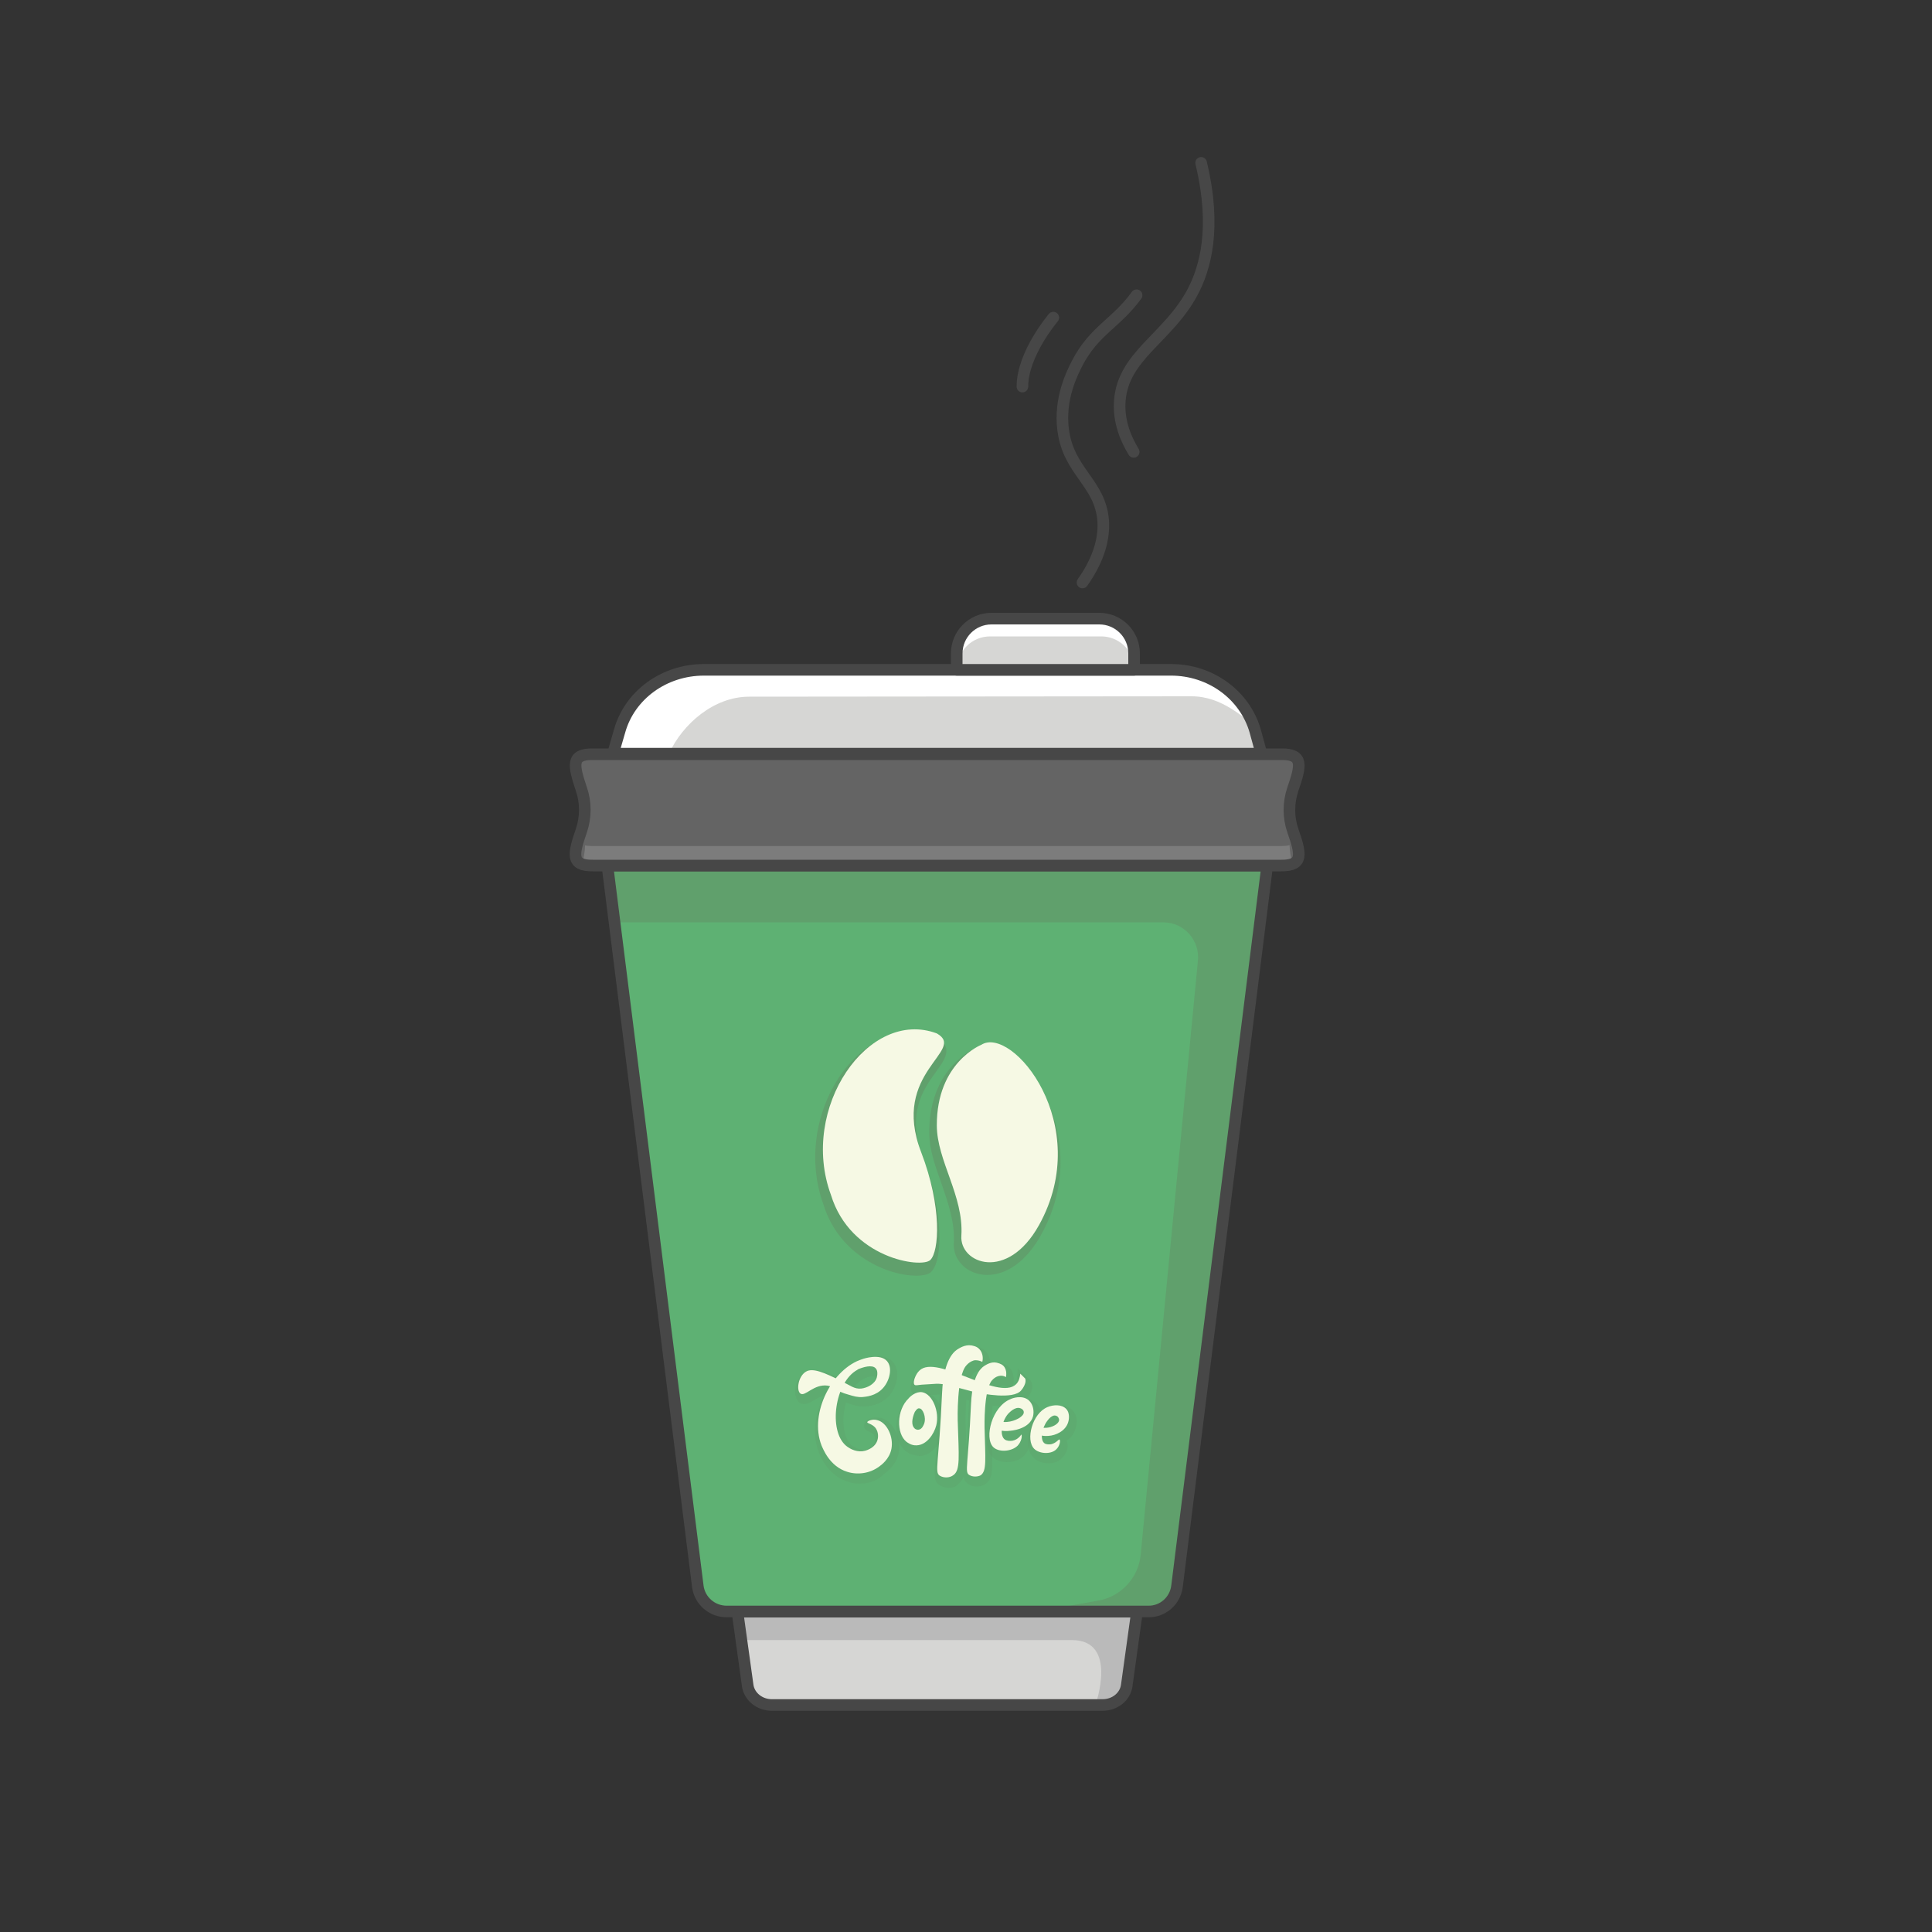 <?xml version="1.0" encoding="utf-8"?>
<!-- Generator: Adobe Illustrator 19.0.0, SVG Export Plug-In . SVG Version: 6.00 Build 0)  -->
<svg version="1.1" id="Layer_1" xmlns="http://www.w3.org/2000/svg" xmlns:xlink="http://www.w3.org/1999/xlink" x="0px" y="0px"
	 viewBox="300 -400 1000 1000" style="enable-background:new 300 -400 1000 1000;" xml:space="preserve">
<rect x="300" y="-400" width="1000" height="1000" fill="#333333" stroke="none"/>
<style type="text/css">
	.st0{fill:#D6D6D4;}
	.st1{fill:#BABABA;}
	.st2{fill:#5EB173;}
	.st3{opacity:0.34;fill:#60A06C;enable-background:new    ;}
	.st4{fill:#60A06C;}
	.st5{fill:none;stroke:#474747;stroke-width:6;stroke-linecap:round;stroke-linejoin:round;stroke-miterlimit:10;}
	.st6{fill:#646464;}
	.st7{fill:#7C7C7C;}
	.st8{fill:#FFFFFF;}
	.st9{fill:#F6F9E4;}
</style>
<g>
	<path id="XMLID_104_" class="st0" d="M681.7,434.2l5.3,38.2c0.8,5.7,6.1,10.1,12.5,10.1h171.2c6.4,0,11.7-4.3,12.5-10.1l5.3-38.2
		H681.7z"/>
	<path id="XMLID_74_" class="st1" d="M867,482.4l12.4-3.2l9.1-45H681.8l2,14.7h170.7c0.2,0,0.2,0,0.2,0
		C879.1,448.8,867,482.4,867,482.4z"/>
	<path id="XMLID_103_" class="st2" d="M909.2,421.2L955.9,48H614.4l46.8,373.2c1,7.3,7.3,12.9,14.9,12.9h218.3
		C901.9,434.2,908.2,428.6,909.2,421.2z"/>
	<g id="XMLID_30_">
		<path id="XMLID_134_" class="st3" d="M775.6,353.5c-3.4,0-5.9-1.8-6.8-2.4c-3-2.4-4.7-6.4-4.8-11.3c-0.2-5.9,1.8-11.7,5.6-15.2
			c1-1,4.1-4,8.1-4c0.4,0,0.8,0,1.2,0.2c2.6,0.4,5.1,2.2,6.9,5.1c3,4.4,3.9,10.5,2.6,15.5c-1.4,5.9-6.4,12.1-12.7,12.3L775.6,353.5z
			 M777,335c-1.2,2.8-1,4.5-0.6,4.9c0,0,0.2,0,0.2,0.2c0.2-0.2,0.4-0.6,0.6-1.2C777.6,337.6,777.3,336.2,777,335z"/>
		<path id="XMLID_19_" class="st3" d="M791.1,370.1c-1.8,0-3.5-0.6-4.8-1.4c-3-2-2.8-4.7-2-14.4c0.6-6.1,1.4-15.6,2-30.3
			c0-0.8,0.2-1.4,0.2-2.2c-0.2,0-0.2,0-0.2,0c-0.2,0-0.6,0-1,0c-1,0.2-2.2,0.2-3.2,0.2c-1.2,0-2.2,0.2-3.4,0.2
			c-0.4,0-0.8,0.2-1.2,0.2c-0.8,0.2-1.4,0.2-2,0.2c-1.2,0-2.2-0.4-3-1.2c-2.8-2.8,0.2-8.8,2.6-11.1c1.8-1.8,4.4-2.6,7.5-2.6
			c1.8,0,3.8,0.2,6.1,0.8c1.4-4.3,3.6-7.3,6.3-9.2c1-0.8,4-2.8,7.9-2.8c0.6,0,1,0,1.6,0.2c0.8,0.2,3.4,0.6,5.5,2.6
			c2,2,2.6,4.7,2.6,6.5c1-0.4,2.2-0.6,3.5-0.6c0.6,0,1,0,1.4,0.2c0.8,0.2,3,0.4,4.9,2.4c3,3,2.2,7.5,2.2,8.3l-0.6,2.2
			c0.4-0.2,0.8-0.4,1-0.6c0.8-0.8,1.4-2,1.4-3.8l0.4-5.5l6.8,6.4l0.2,0.4c1.2,2.4,0.4,5.5-2.4,8.9c-2,2.6-5.9,3.8-11.7,3.8
			c-1.8,0-3.8-0.2-5.9-0.4c-0.8,6.5-0.6,13.7-0.6,13.7c0.2,2.6,0.2,5.2,0.2,7.3c0.4,11.9,0.6,16.7-3.2,19.5c-1.4,1-3,1.4-4.8,1.4
			l0,0c-1.6,0-3-0.4-4.4-1.4s-2-1.8-2.2-3.8c-0.6,1.6-1.4,2.8-2.8,3.9C795,369.4,793.1,370.1,791.1,370.1z M800.2,324.5
			c-0.6,6.7-0.4,13.1-0.4,13.1c0.2,3,0.2,5.9,0.2,8.4c0,1,0.2,2,0.2,3c0.4-4.9,0.8-11.3,1.2-19.9c0-1.4,0.2-2.8,0.2-4.1
			C801.1,324.7,800.7,324.7,800.2,324.5z M817.4,318c1.6,0.2,3,0.6,4,0.6c0.4,0,0.8,0,1.2-0.2l-1.8-1c-0.6-0.2-1-0.4-1.4-0.4
			c-0.2,0-0.2,0-0.4,0S818,317.3,817.4,318z M804.3,313.6c0.6-1.6,1.6-3,2.6-4.1c-0.2,0-0.2,0-0.2,0c-0.2,0-0.4,0-0.6,0
			c0,0-1.4,0.2-2.6,1.8c-0.2,0.2-0.6,0.8-1,1.8C802.6,312.9,803.9,313.4,804.3,313.6z"/>
		<path id="XMLID_26_" class="st3" d="M821.2,356.8c-3,0-5.7-1-7.5-2.6c-2.6-2.6-3.5-7.2-2.2-12.5c1.2-5.9,5.1-13.7,12.1-16.7
			c0.6-0.2,3-1.2,5.9-1.2c2.6,0,4.7,0.8,6.4,2.2c3.4,2.8,3.9,7.6,3,10.9c-1,3.5-3.5,5.7-6.4,7.2c0.2,0.4,0.6,1,0.6,1.8
			c0.2,2-0.8,5.2-3,7.5C828.1,355.5,824.8,356.8,821.2,356.8z M828.1,334.2c-0.4,0.2-0.8,0.4-1.4,0.8
			C827.3,334.8,827.7,334.6,828.1,334.2z"/>
		<path id="XMLID_24_" class="st3" d="M842.8,357.4c-3,0-6.1-1-7.9-3c-2.6-2.6-3.4-6.9-2.4-12.1c1.4-6.4,5.3-11.9,10.1-13.9
			c1.8-0.6,3.8-1,5.6-1c3,0,5.5,1,7.1,2.8c3,3.4,1.8,8,1.4,9.3c-0.8,2.8-2.6,4.9-4.9,6.4c0.4,0.4,0.8,1,0.8,2c0.2,1.8-0.8,4.9-3,6.8
			C848.1,356.4,845.6,357.4,842.8,357.4z"/>
		<path id="XMLID_21_" class="st3" d="M745,367.9c-2.2,0-4.1-0.2-6.1-1c-6.7-2-12.1-7.5-15.1-15.3c-3.4-8.5-2.2-19.4,2.6-29.1
			c-2,0.4-3.8,1.4-5.3,2.4c-1.8,1-3.2,1.8-4.8,1.8c-1,0-1.8-0.2-2.6-0.8c-1.4-1.2-2.2-3.4-2.2-6c0.2-3.2,1.6-7.6,5.2-9.6
			c1.4-0.8,3-1.2,4.7-1.2c3.5,0,7.5,1.6,11.7,3.5c4-4.5,8.7-7.6,13.5-9.2c2.6-0.8,5.3-1.4,7.6-1.4c3.5,0,6.3,1,8,3
			c4,4.5,2.2,12.7-2,17.5c-2,2.2-5.7,5.1-12.4,5.5c-0.4,0-0.6,0-1,0c-2.6,0-4.7-0.6-7.1-1.4c-0.6-0.2-1.2-0.4-1.8-0.6
			c-2.6,8.9-1.4,18.6,3,22.2c1.4,1,3.6,2.2,6,2.2c0.6,0,1,0,1.4-0.2c0.2,0,3.8-1,4.4-3.8c0.4-1.4,0.2-3-0.6-4
			c-0.6-0.6-1.4-1-2.2-1.4c-0.8-0.2-3-1.2-2.6-3.5c0.2-2.6,3.5-3.8,6.3-3.8c0.8,0,1.6,0.2,2.4,0.2c6.1,1.6,10.7,10.3,9.2,17.9
			c-1.2,6.4-6,9.9-7.6,11.1C754,366.6,749.6,367.9,745,367.9L745,367.9z M742.5,317.4c1.6,0.8,2.6,1.2,3.8,1.2c0.2,0,0.6,0,0.8,0
			c2.2-0.2,4.9-1.6,5.6-3.8c0.4-1,0.2-2.2,0-2.2c0,0-0.4-0.2-1-0.2c-1.6,0-3.6,0.6-4.9,1.4l-0.2,0.2
			C745,314.8,743.7,316,742.5,317.4z"/>
	</g>
	<path id="XMLID_72_" class="st4" d="M614.3,48l3.6,29.4h284.2c10.9,0,19.2,9.5,17.9,20.3l-29.6,307.2
		c-1.2,11.7-10.1,21.4-21.6,23.5l-33.4,6h47.6l0,0h11.3c7.6,0,14-5.5,14.9-12.9l46.8-373.2H614.4L614.3,48L614.3,48z"/>
	<path id="XMLID_63_" class="st5" d="M681.7,434.2l5.3,38.2c0.8,5.7,6.1,10.1,12.5,10.1h171.2c6.4,0,11.7-4.3,12.5-10.1l5.3-38.2
		H681.7z"/>
	<path id="XMLID_59_" class="st5" d="M909.2,421.2L955.9,48H614.4l46.8,373.2c1,7.3,7.3,12.9,14.9,12.9h218.3
		C901.9,434.2,908.2,428.6,909.2,421.2z"/>
	<path id="XMLID_108_" class="st6" d="M963.2,48c-118.7,0-237.6,0-356.3,0c-11.7,0.2-10.1-6.1-6-18c2.4-7.1,2.4-14.7,0-21.6
		c-4-12.1-5.6-18.2,6-18c118.7,0,237.6,0,356.3,0c11.7-0.2,10.1,6.1,6,18c-2.4,7.1-2.4,14.7,0,21.6C973.3,41.8,974.9,48.1,963.2,48z
		"/>
	<g>
		<path class="st7" d="M969.3,8.2c2.6-7.7,4.1-13.1,1.8-15.9c-0.6,1.8-1.2,3.8-1.8,5.9c-1.8,5.1-2.2,10.5-1.4,15.9
			C968.2,12,968.6,10.2,969.3,8.2z"/>
		<path class="st7" d="M602.4,14.1c0.8-5.3,0.4-10.7-1.4-15.9c-0.6-2.2-1.4-4-1.8-5.9c-2.2,2.8-0.8,8.1,1.8,15.9
			C601.6,10.2,602.1,12,602.4,14.1z"/>
		<path class="st7" d="M971.1,35.7c-1.4,1.4-3.8,2.2-7.9,2.2c-118.7,0-237.6,0-356.3,0c-4.1,0-6.5-0.6-7.9-2.2
			c-2.2,8.1-1.8,12.3,7.9,12.3c118.7,0,237.6,0,356.3,0C972.9,48.1,973.3,43.8,971.1,35.7z"/>
	</g>
	<g id="XMLID_68_">
		<path id="XMLID_69_" class="st6" d="M969.3,29.9c-0.2-0.6-0.4-1.4-0.6-2c-1.8,6.3-1.6,12.9,0.4,19.2
			C974.1,45.1,972.3,39.3,969.3,29.9z"/>
		<path id="XMLID_70_" class="st6" d="M602.8,21.4c1.4-0.6,6.5-13.5,14.5-13.5c118.7,0,219.8,0,338.5,0c9.6,0,11.3,19.5,12.8,20
			c0-0.2,0.6-19.6,0.6-19.8c4-12.1,5.6-18.2-6-18c-118.6,0-237.3,0-355.9,0c-12.1-0.2-10.5,6-6.4,18
			C601.1,8.4,602.7,21.2,602.8,21.4z"/>
		<path id="XMLID_71_" class="st6" d="M601.2,47.2c2-6.3,2.2-12.9,0.4-19.2c-0.2,0.6-0.4,1.4-0.6,2
			C597.9,39.3,596.1,45.1,601.2,47.2z"/>
	</g>
	<path id="XMLID_44_" class="st5" d="M963.2,48c-118.7,0-237.6,0-356.3,0c-11.7,0.2-10.1-6.1-6-18c2.4-7.1,2.4-14.7,0-21.6
		c-4-12.1-5.6-18.2,6-18c118.7,0,237.6,0,356.3,0c11.7-0.2,10.1,6.1,6,18c-2.4,7.1-2.4,14.7,0,21.6C973.3,41.8,974.9,48.1,963.2,48z
		"/>
	<path id="XMLID_106_" class="st0" d="M952.9-9.9H617.3l3.4-11.7c5.2-18.7,23.1-31.7,43.6-31.7h241.8c20.4,0,38.2,12.9,43.6,31.7
		L952.9-9.9z"/>
	<path id="XMLID_66_" class="st0" d="M952.9-9.9H617.3l3.4-11.7c5.2-18.7,23.1-31.7,43.6-31.7h241.8c20.4,0,38.2,12.9,43.6,31.7
		L952.9-9.9z"/>
	<path id="XMLID_76_" class="st8" d="M687.7-39.4l229-0.2c16.5,0,26.7,11.9,31.4,13.3C940-38.4,922-53.4,906.2-53.4H664.1
		c-20.4,0-38.2,12.9-43.6,31.7L617.2-10h29.1C653.4-25.4,669.6-39.4,687.7-39.4z"/>
	<path id="XMLID_43_" class="st5" d="M952.9-9.9H617.3l3.4-11.7c5.2-18.7,23.1-31.7,43.6-31.7h241.8c20.4,0,38.2,12.9,43.6,31.7
		L952.9-9.9z"/>
	<path id="XMLID_107_" class="st0" d="M886.8-53.3h-91.6v-8.5c0-9.9,8-18,18-18H869c9.9,0,18,8,18,18v8.5H886.8z"/>
	<path id="XMLID_67_" class="st0" d="M886.8-53.3h-91.6v-8.5c0-9.9,8-18,18-18H869c9.9,0,18,8,18,18v8.5H886.8z"/>
	<path id="XMLID_78_" class="st8" d="M795.4-53.5c0-9.5,7.6-17.1,17.1-17.1h57.5c8.7,0,15.9,6.5,17,14.9v-6.9
		c0-9.5-7.6-17.1-17.1-17.1h-57.5c-9.5,0-17.1,7.6-17.1,17.1v9.3h0.2L795.4-53.5L795.4-53.5z"/>
	<path id="XMLID_32_" class="st4" d="M774.2,260.3c-14.1,0-39.8-10.1-48-36.9c-8-21.9-4.5-47.6,8.9-67c9.9-14.1,23.4-22.2,37-22.2
		c4.1,0,8.3,0.8,12.3,2.2l0.2,0.2l0.2,0.2c2.8,1.6,4.4,3.5,4.9,5.7c0.8,3.9-1.8,7.5-5.1,12.1c-6.7,9.2-15.7,21.8-6.8,45.2
		c10.5,27,10.5,52.6,4,58.7C780.5,259.6,777.9,260.3,774.2,260.3z"/>
	<path id="XMLID_42_" class="st5" d="M886.8-53.3h-91.6v-8.5c0-9.9,8-18,18-18H869c9.9,0,18,8,18,18v8.5H886.8z"/>
	<path id="XMLID_31_" class="st4" d="M811,259.9c-5.2,0-10.1-2-13.3-5.5c-2.8-3-4.3-6.9-4-11.1c0.6-10.7-3-20.8-6.4-30.7
		c-3.2-8.9-6.3-17.5-6.3-26.3c-0.2-32.6,21.8-42.9,24.4-44c1.8-1,3.8-1.6,5.9-1.6c8.7,0,19.4,8.5,27.1,21.8
		c5.2,8.8,20.6,40.5,0.4,76.8C831.5,252.4,821.4,259.9,811,259.9L811,259.9z"/>
	<path id="XMLID_33_" class="st9" d="M784.9,134.9c15.7,8.9-24.2,19.9-8.1,61.5c10.9,28.4,9.3,51.4,4.7,55.8
		c-4.6,4.4-41.3-0.8-51.4-33.7C713.5,173.5,749.6,121.6,784.9,134.9z"/>
	<path id="XMLID_27_" class="st9" d="M807.9,140.8c0,0-23.1,9.1-23,41.7c0,18.2,14,36.5,12.7,57.1c-1,14.4,23.8,24,40.2-5.5
		C866.6,182.1,823.8,130.6,807.9,140.8z"/>
	<g id="XMLID_102_">
		<path id="XMLID_39_" class="st9" d="M770.2,323.9c-6.1,5.9-6.4,18-1,22.4c0.4,0.2,2.4,2,5.3,1.8c5.1-0.2,8.9-5.7,10.1-10.3
			c1.8-7.2-2-16.3-7.3-17.2C774,320.1,771,322.9,770.2,323.9z M778.3,337c-0.2,0.4-1,2.8-2.8,3c-1.2,0.2-2.2-0.6-2.2-0.8
			c-1.6-1.4-1.4-4.8,0.2-8.4c1-1.6,1.8-2,2.4-1.8C777.6,329,779.6,333.6,778.3,337z"/>
		<path id="XMLID_38_" class="st9" d="M786.4,363.8c-2.8-1.8-0.4-6.1,1.2-42.5c0.4-10.1,2.6-19.1,7.7-22.7c1-0.6,4-2.8,7.6-2.2
			c0.8,0.2,2.6,0.4,3.9,1.8c2.6,2.6,1.8,6.4,1.6,6.7c-0.8-0.4-2.2-1-4.1-0.8c0,0-2.2,0.4-4.1,2.6c-5.1,5.5-4.5,28.4-4.5,28.4
			c0.6,19.1,1.4,25.8-2.2,28.4C791.6,365,788.5,365.1,786.4,363.8z"/>
		<path id="XMLID_37_" class="st9" d="M801.6,363.4c-2.4-1.6-0.4-5.3,1-36.7c0.4-8.7,2.2-16.5,6.7-19.6c1-0.6,3.5-2.4,6.5-1.8
			c0.6,0.2,2.2,0.4,3.5,1.6c2.2,2.2,1.4,5.5,1.4,5.9c-0.6-0.4-2-1-3.6-0.6c0,0-1.8,0.2-3.6,2.2c-4.4,4.8-3.9,24.6-3.9,24.6
			c0.4,16.5,1.2,22.3-2,24.6C806.1,364.4,803.5,364.6,801.6,363.4z"/>
		<path id="XMLID_36_" class="st9" d="M824.1,345.7c-1.2,0.2-2.8,0.2-4-0.6c-2.8-2-1.8-9.1,1.6-13.2c0.6-0.6,3.6-4,6.4-3
			c0.8,0.2,1.8,1,1.8,2c0.2,2.2-4.5,4.8-8.7,5.1c-2.2,0.2-4.1-0.4-5.2-0.8c-1.2,1.8-1,2.8-1,3.2c0.8,2.6,6.5,2.4,7.3,2.2
			c0.6,0,10.5-0.6,12.4-7.5c0.6-2.6,0.2-6.1-2.2-8.3c-3.5-3-8.8-1-9.5-0.6c-9.5,3.8-13.7,20-8.9,24.8c2.8,2.8,9.3,2.4,12.5-0.6
			c2.2-2.2,2.6-5.5,2-5.9C828.5,342.7,827.1,345.1,824.1,345.7z"/>
		<path id="XMLID_35_" class="st9" d="M844.2,347.5c-1,0.2-2.6,0.2-3.5-0.4c-2.6-1.8-1.4-8.1,1.4-11.7c0.4-0.6,2.6-3.4,4.5-2.6
			c1,0.2,1.6,1.4,1.6,2.2c-0.2,2.2-3.8,3.8-6.4,4c-2,0.2-3.8-0.2-4.7-0.6c-1,1.4-1,2.6-0.8,2.8c0.6,2,4.5,2.2,6.5,2
			c3.5-0.2,8.7-2.4,10.1-7.1c0.2-0.6,1.2-4.4-1-6.8c-2.4-2.6-6.9-2.2-9.7-1c-7.9,3.2-11.5,17-6.9,21.6c2.6,2.6,8.5,3,11.3,0.4
			c2-1.8,2.4-4.8,1.8-5.2C848.1,344.7,846.9,346.8,844.2,347.5z"/>
		<path id="XMLID_34_" class="st9" d="M828.1,311c-0.2,1.8-0.6,3.9-2.2,5.5c-9.2,8.8-41-15.9-50-7.1c-2,1.8-3.6,6.1-2.6,7.3
			c0.6,0.6,1.4,0.2,3.9,0c2.2-0.2,4.4-0.2,6.5-0.4c5.3-0.6,13.5,2.6,21.9,4.5c2.2,0.4,19,3.9,23-1.2c0.6-0.6,3-4,2-6.1l0,0
			C829.7,312.6,828.9,311.8,828.1,311z"/>
		<path id="XMLID_25_" class="st9" d="M734.6,314.4c5.7,2.8,7.6,4.7,11.3,4.3c3-0.4,6.8-2.2,7.9-5.6c0.4-1.4,0.6-3.8-0.6-4.9
			c-1.8-2-6.5-0.6-9.2,0.6c0,0-0.2,0.2-0.2,0.2c-11.7,6.3-15.2,31.4-5.9,39.3c2.4,2,6.1,3.6,9.9,2.6c0.6-0.2,5.2-1.4,6.4-5.6
			c0.6-2.2,0.2-4.7-1.2-6.4c-1.8-2-4.3-2.2-4.1-2.8c0-0.6,2.8-1.8,5.3-1c4.8,1.2,8.4,8.5,7.2,14.8c-1,5.3-5.2,8.4-6.5,9.3
			c-4.8,3.5-11.1,4.3-16.4,2.6c-9.1-2.8-12.5-11.9-13.3-13.7c-6.5-16.8,5.7-39.8,21.1-44.6c1-0.4,9.3-3,12.8,1
			c3,3.4,1.4,10.1-2,13.9c-3.8,4.3-9.1,4.5-10.5,4.7c-2.6,0.2-4.7-0.4-7.3-1.2c-6.8-1.8-7.2-4-10.9-4.7c-7.2-1-11.7,5.9-14.1,4.1
			c-2.2-1.6-1.2-8.9,2.8-11.3C720.7,307.7,727.2,310.8,734.6,314.4z"/>
	</g>
	<path id="XMLID_125_" class="st5" d="M888.3-247.2c-10.5,14.5-21.9,18.2-30.7,35.1c-2.4,4.7-9.5,18.3-7.3,34.7
		c2.8,21.6,19.1,27.2,20.7,46.8c0.6,8.8-1.8,19.5-10.7,32.1"/>
	<path id="XMLID_62_" class="st5" d="M921.7-315.7c8.1,33.8,2.2,54.6-4.7,67.4c-12.7,23.4-35.8,32.5-37.4,55.9
		c-0.8,11.1,3.6,20.4,7.2,26.3"/>
	<path id="XMLID_6_" class="st5" d="M845.2-235.6c0,0-16,18.7-16,35.7"/>
</g>
</svg>
